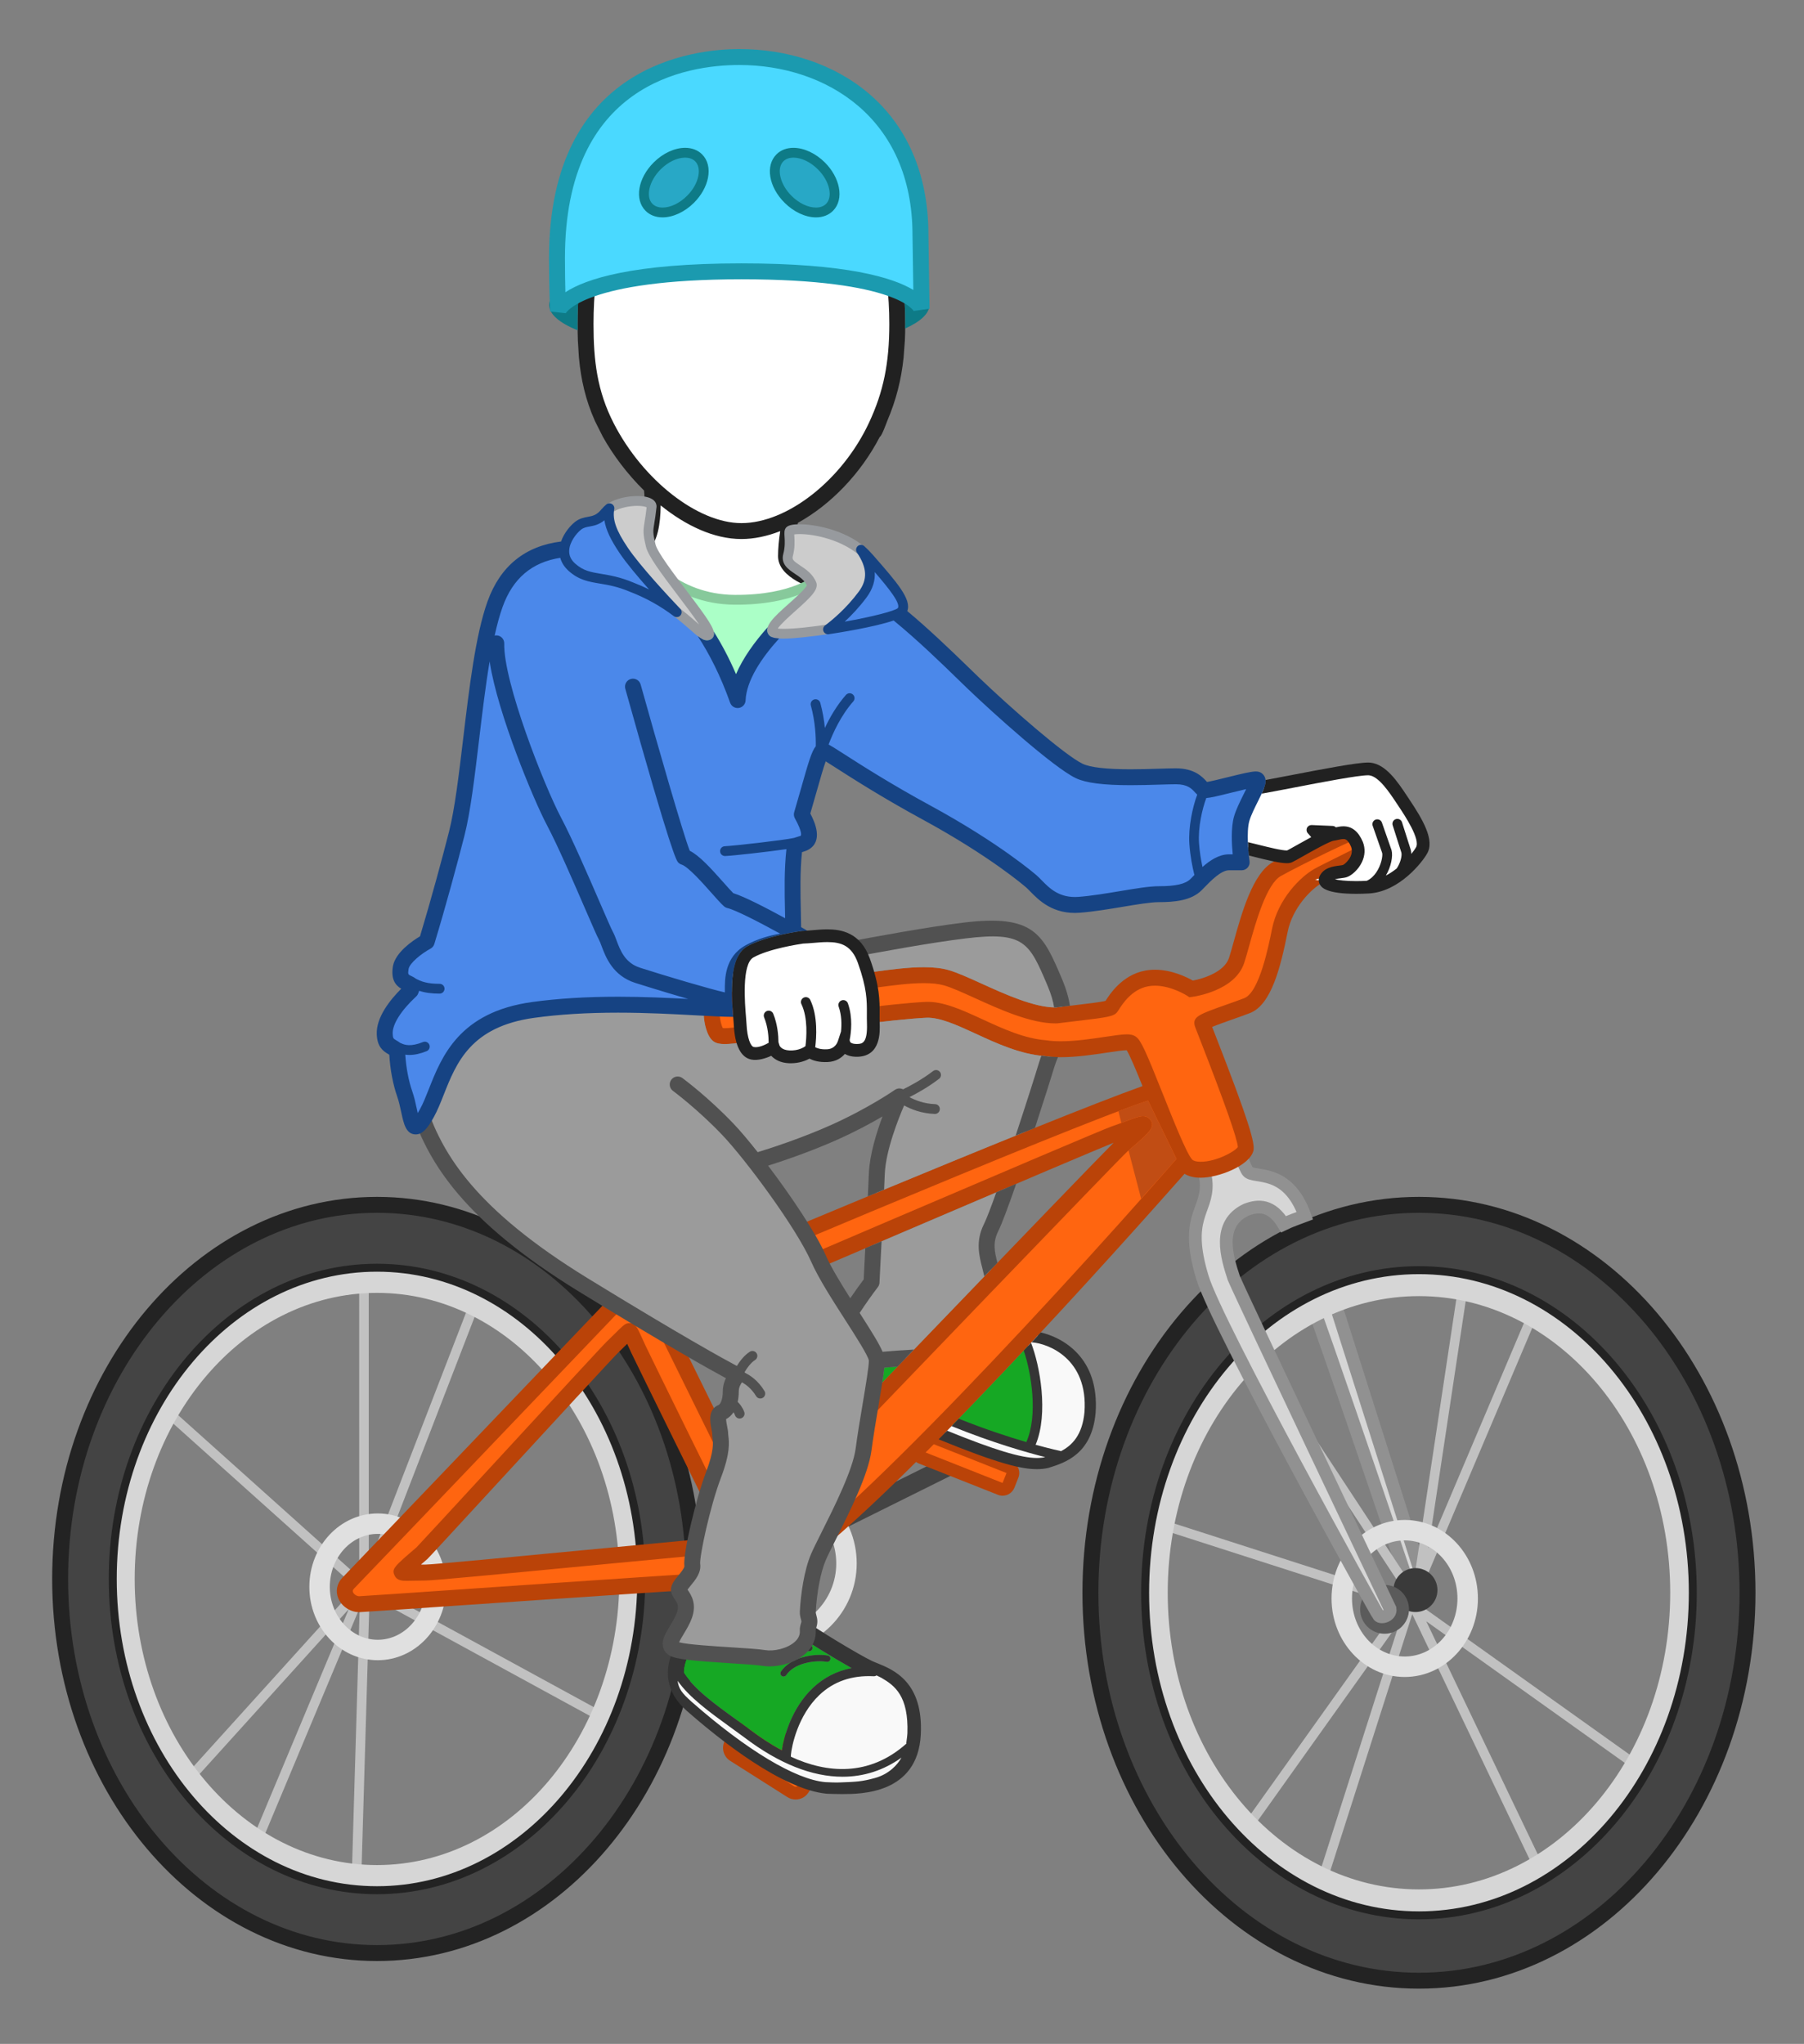 <?xml version="1.0" encoding="utf-8"?>
<!-- Generator: Adobe Illustrator 15.0.0, SVG Export Plug-In . SVG Version: 6.00 Build 0)  -->
<!DOCTYPE svg PUBLIC "-//W3C//DTD SVG 1.1//EN" "http://www.w3.org/Graphics/SVG/1.1/DTD/svg11.dtd">
<svg version="1.1" id="Layer_1" xmlns="http://www.w3.org/2000/svg" xmlns:xlink="http://www.w3.org/1999/xlink" x="0px" y="0px"
	 width="368px" height="417px" viewBox="0 0 368 417" enable-background="new 0 0 368 417" xml:space="preserve">
<rect x="0" y="0" width="368" height="417" fill="#808080" stroke="none"/>
<g id="Bike5.svg">
	
		<line id="Pedal" fill="none" stroke="#444444" stroke-width="3.9" stroke-miterlimit="10" x1="156.174" y1="317.673" x2="196.855" y2="297.453"/>
	<path id="Brace2" fill="#D6D6D6" stroke="#919191" stroke-width="2.6" stroke-miterlimit="10" d="M262.391,251.979
		c2.024,3.391,24.836,71.025,24.836,71.025l3.119-0.425c0,0-22.863-72.034-22.974-72.336"/>
	<path id="Sprockets" fill="none" stroke="#C1C1C1" stroke-width="1.95" stroke-miterlimit="10" d="M74.242,261.827l0.012,61.778
		 M96.792,266.042l-22.327,57.774 M38.836,362.562l35.417-39.166 M74.253,323.396l-21.508,51.391 M72.767,381.74l1.698-57.713
		 M74.253,323.816l47.828,26.103 M33.568,287.538l40.686,36.489 M298.141,264.544l-8.771,58.161 M312.007,269.744l-22.637,53.396
		 M287.639,326.173l-33.267,46.705 M288.072,326.173l-18.1,56.672 M236.605,310.911l50.162,16.128 M286.771,326.605l46.035,32.838
		 M313.74,380.678l-25.668-53.64 M255.24,275.377l31.965,48.63"/>
	<path id="Belt" fill="#E0E0E0" d="M156.724,305.104c7.645,0,13.864,6.225,13.864,13.863c0,7.646-6.22,13.862-13.864,13.862
		s-13.864-6.219-13.864-13.862C142.86,311.323,149.08,305.104,156.724,305.104 M77.057,312.945c5.393,0,9.781,4.845,9.781,10.8
		s-4.388,10.8-9.781,10.8s-9.78-4.845-9.78-10.8S71.665,312.945,77.057,312.945 M286.55,314.271c5.933,0,10.757,5.312,10.757,11.845
		s-4.824,11.845-10.757,11.845c-5.93,0-10.754-5.312-10.754-11.845C275.796,319.585,280.621,314.271,286.55,314.271 M156.724,300.93
		c-9.961,0-18.037,8.076-18.037,18.037s8.075,18.036,18.037,18.036s18.037-8.075,18.037-18.036S166.686,300.93,156.724,300.93
		L156.724,300.93z M77.057,308.773c-7.706,0-13.953,6.697-13.953,14.972c0,8.27,6.247,14.973,13.953,14.973
		s13.953-6.703,13.953-14.973C91.01,315.476,84.763,308.773,77.057,308.773L77.057,308.773z M286.55,310.1
		c-8.241,0-14.928,7.17-14.928,16.021c0,8.846,6.687,16.018,14.928,16.018c8.244,0,14.931-7.172,14.931-16.018
		C301.479,317.27,294.794,310.1,286.55,310.1L286.55,310.1z"/>
	<path id="Tires" fill="#444444" stroke="#232323" stroke-width="3.25" stroke-miterlimit="10" d="M76.907,245.812
		c-35.699,0-64.64,34.174-64.64,76.325c0,42.152,28.94,76.327,64.64,76.327c35.7,0,64.64-34.175,64.64-76.327
		C141.547,279.986,112.606,245.812,76.907,245.812z M76.907,384.832c-29.322,0-53.092-28.065-53.092-62.69
		c0-34.623,23.77-62.688,53.092-62.688c29.322,0,53.092,28.064,53.092,62.688C129.999,356.766,106.229,384.832,76.907,384.832z
		 M289.457,245.812c-37.018,0-67.021,35.436-67.021,79.145s30.008,79.144,67.021,79.144s67.021-35.435,67.021-79.144
		S326.473,245.812,289.457,245.812z M289.457,389.96c-30.398,0-55.049-29.104-55.049-65.005c0-35.899,24.646-65.004,55.049-65.004
		s55.049,29.104,55.049,65.004C344.506,360.855,319.859,389.96,289.457,389.96z"/>
	<path id="Wheel" fill="#D6D6D6" d="M76.907,259.449c-29.322,0-53.092,28.064-53.092,62.688c0,34.625,23.77,62.69,53.092,62.69
		c29.322,0,53.092-28.065,53.092-62.69C129.999,287.516,106.229,259.449,76.907,259.449z M76.907,380.51
		c-27.3,0-49.431-26.133-49.431-58.369c0-32.23,22.131-58.369,49.431-58.369c27.3,0,49.431,26.139,49.431,58.369
		C126.338,354.378,104.207,380.51,76.907,380.51z M289.457,259.951c-30.398,0-55.049,29.104-55.049,65.004
		c0,35.9,24.646,65.004,55.049,65.004s55.049-29.104,55.049-65.004C344.506,289.055,319.859,259.951,289.457,259.951z
		 M289.457,385.476c-28.307,0-51.252-27.097-51.252-60.521c0-33.426,22.945-60.521,51.252-60.521
		c28.311,0,51.254,27.103,51.254,60.521C340.71,358.38,317.764,385.476,289.457,385.476z"/>
	<path id="bolt2" fill="#3A3A3A" d="M284.257,324.405c0-2.479,2.009-4.484,4.485-4.484c2.476,0,4.484,2.008,4.484,4.484
		c0,2.478-2.01,4.483-4.484,4.483C286.266,328.889,284.257,326.883,284.257,324.405"/>
	<path id="Bolt" fill="#5B5B5B" d="M282.438,323.355c2.754,0,4.983,2.229,4.983,4.979s-2.229,4.982-4.983,4.982
		c-2.75,0-4.979-2.23-4.979-4.982C277.459,325.582,279.688,323.355,282.438,323.355z"/>
	<path id="Brace" fill="#D6D6D6" stroke="#919191" stroke-width="2.6" stroke-miterlimit="10" d="M251.682,260.75
		c-1.365-4.168-3.562-11.069,2.549-13.94c2.485-0.949,5.213-1.049,7.608,2.959c1.578-0.767,2.707-1.108,4.345-1.733
		c-3.574-9.911-10.357-7.521-11.627-9.021c-1.302-1.546-4.795-14.141-4.795-14.141l-7.882,2.438c0,0,4.175,11.305,4.175,14.146
		c0.241,5.797-4.535,6.84-0.757,19.205c2.763,9.407,35.55,68.569,35.933,68.954c0.496,0.625,2.559,0.046,2.336-1.372
		C283.141,327.373,253.721,265.508,251.682,260.75z"/>
	<path id="BikeBorder" fill="#BA4308" d="M207.708,299.5c0.274,0.64,0.285,1.347,0.026,1.99l-0.799,2.02
		c-0.397,0.998-1.352,1.646-2.418,1.646c-0.328,0-0.651-0.062-0.959-0.188l-16.123-6.384c-0.207-0.081-0.393-0.192-0.562-0.315
		c1.768-1.752,3.625-3.621,5.595-5.623l13.81,5.473C206.925,298.369,207.434,298.861,207.708,299.5z M227.162,233.143
		c-7.021,2.826-64.779,27.568-89.412,38.144l17.823,36.183C165.928,296.673,220.262,240.073,227.162,233.143z M128.743,275.93
		c-0.264-0.562-0.505-1.104-0.722-1.582c-0.026-0.061-0.054-0.119-0.081-0.181c-0.134,0.132-0.267,0.265-0.39,0.386
		c-0.493,0.486-1.014,1.004-1.488,1.455c-0.781,0.744-14.025,15.127-23.696,25.629c-10.287,11.17-14.832,16.104-15.184,16.438
		c-0.409,0.351-0.869,0.741-1.324,1.136c0.318-0.005,0.65-0.008,0.995-0.008c1.43,0,18.856-1.664,32.859-3.001
		c15.83-1.513,25.583-2.438,26.593-2.438c0.384,0.012,0.75,0.021,1.096,0.034c-0.237-0.438-0.485-0.905-0.722-1.372
		C145.88,310.854,129.748,278.082,128.743,275.93z M241.646,239.466c-6.215,7.035-21.002,23.633-36.56,40.075
		c-41.656,44.04-48.119,44.04-50.243,44.04c-3.368,0-39.905,2.507-61.735,4.005c-14.385,0.984-19.457,1.332-19.862,1.332l0,0
		l-0.056-0.002c-1.768-0.038-3.489-1.19-4.172-2.803c-0.609-1.438-0.314-3.004,0.789-4.197l0.102-0.102
		c0.773-0.771,34.743-36.317,53.287-55.729l-7.817-16.104l9.788-4.238l7.537,16.904c11.418-4.823,80.873-34.129,100.355-41.062
		l0.002-0.001c-1.26-3.126-2.576-6.289-3.226-7.312c-0.801,0.002-2.271,0.227-3.978,0.479c-2.774,0.416-6.229,0.938-9.477,0.938
		c-1.212,0-2.326-0.074-3.314-0.226c-5.004-0.396-9.795-2.604-14.022-4.562c-3.772-1.737-7.333-3.366-10.062-3.259
		c-6.299,0.28-23.679,2.562-29.812,3.677l-1.21,0.224c-4.496,0.817-8.047,1.471-10.13,1.471c-1.051,0-1.754-0.168-2.279-0.544
		c-1.395-0.997-1.964-3.886-1.995-5.472c-0.032-1.596,0.383-2.735,1.233-3.396c2.033-1.579,25.756-4.482,28.601-4.747
		c1.543-0.145,3.232-0.37,5.02-0.609c3.377-0.453,6.869-0.92,10.021-0.92c2.018,0,3.67,0.192,5.059,0.589
		c1.773,0.507,4.046,1.539,6.679,2.735c4.798,2.179,10.767,4.891,15.132,4.891l0.12-0.001c1.375-0.179,2.724-0.334,3.979-0.479
		c2.438-0.289,5.17-0.608,6.119-0.865c0.873-1.374,3.414-5.298,8.08-6.172c0.643-0.121,1.312-0.183,1.998-0.183
		c3.432,0,6.504,1.52,7.731,2.217c2.146-0.396,6.446-1.756,7.381-4.639c0.294-0.904,0.61-2.049,0.979-3.373
		c1.638-5.874,3.881-13.917,8.037-16.196c4.392-2.406,15.088-7.625,17.271-8.251c1.562-0.444,3.094,0.372,3.918,2.092
		c0.462,0.956,1.066,3.091,0.074,4.33c-0.49,0.61-1.623,1.243-7.123,3.972c-1.727,0.856-3.354,1.664-4.166,2.121
		c-2.189,1.233-6.039,5.039-7.03,10.006c-1.429,7.133-3.313,14.884-7.698,16.567c-1.133,0.438-2.438,0.896-3.705,1.345
		c-1.315,0.467-2.981,1.056-4.004,1.479c0.146,0.379,0.321,0.828,0.512,1.309c7.146,18.291,8.289,22.543,7.9,23.99
		c-0.809,3.021-7.091,5.471-10.768,5.471c-1.321,0-2.422-0.271-3.275-0.805L241.646,239.466z M162.299,367.138
		c-0.589,0-1.164-0.167-1.662-0.479l-11.7-7.424c-0.7-0.441-1.186-1.137-1.367-1.941c-0.181-0.811-0.036-1.643,0.408-2.344
		l2.507-3.95c0.572-0.902,1.554-1.441,2.624-1.441c0.589,0,1.165,0.168,1.664,0.482l11.698,7.422
		c0.701,0.442,1.186,1.135,1.368,1.944c0.181,0.811,0.036,1.643-0.408,2.343l-2.508,3.95
		C164.35,366.599,163.37,367.138,162.299,367.138z"/>
	<path id="Bike" fill="#FF6510" d="M153.109,352.152c-0.175,0-0.335,0.089-0.428,0.232l-2.507,3.949
		c-0.098,0.153-0.083,0.307-0.066,0.383c0.017,0.074,0.069,0.223,0.222,0.313l11.7,7.423c0.231,0.146,0.554,0.071,0.698-0.154
		l2.508-3.951c0.098-0.149,0.083-0.305,0.066-0.381c-0.018-0.076-0.069-0.222-0.223-0.314l-11.699-7.42
		C153.297,352.18,153.206,352.152,153.109,352.152z M277.785,170.744c0.223,0.235,0.439,0.876,0.486,1.315
		c-1.037,0.633-3.881,2.043-5.842,3.017c-1.767,0.875-3.433,1.702-4.312,2.199c-2.803,1.576-7.41,6.125-8.625,12.201
		c-0.711,3.553-2.6,12.989-5.682,14.174c-1.105,0.426-2.385,0.876-3.619,1.312c-5.469,1.932-6.938,2.449-6.484,4.274
		c0.049,0.199,0.127,0.404,1.047,2.757c5.035,12.893,7.646,20.295,7.758,22.02c-0.58,0.916-4.41,3.012-7.592,3.012
		c-0.828,0-1.461-0.166-1.732-0.455c-1.121-1.182-3.895-8.146-5.916-13.229c-3.52-8.834-4.547-11.151-5.563-11.831
		c-0.574-0.43-1.289-0.482-1.853-0.482c-1.041,0-2.557,0.229-4.467,0.517c-2.668,0.396-5.988,0.896-8.992,0.896
		c-1.071,0-2.047-0.062-2.893-0.19l-0.119-0.017c-4.439-0.342-8.775-2.342-12.971-4.273c-4.146-1.912-8.057-3.704-11.564-3.555
		c-6.54,0.291-23.889,2.569-30.25,3.726l-1.213,0.224c-4.163,0.758-7.758,1.417-9.546,1.417c-0.174,0-0.302-0.009-0.393-0.019
		c-0.417-0.763-0.796-2.793-0.584-3.564c2.746-0.931,20.305-3.48,26.837-4.091c1.609-0.15,3.33-0.381,5.151-0.625
		c3.271-0.438,6.653-0.893,9.583-0.893c1.709,0,3.071,0.152,4.164,0.464c1.543,0.44,3.816,1.475,6.229,2.569
		c5.082,2.309,11.404,5.182,16.479,5.182l0.438-0.018c1.396-0.18,2.769-0.338,4.034-0.487c6.394-0.752,7.47-0.938,8.154-1.854
		c0.064-0.087,0.164-0.235,0.295-0.439c0.724-1.134,2.627-4.146,5.972-4.771c0.438-0.083,0.913-0.126,1.396-0.126
		c3.366,0,6.487,2.004,6.521,2.021l0.504,0.331l0.602-0.078c0.354-0.046,8.727-1.193,10.59-6.945
		c0.312-0.97,0.642-2.144,1.021-3.502c1.313-4.712,3.515-12.599,6.474-14.22C265.691,176.283,275.812,171.37,277.785,170.744z
		 M239.998,236.439c-29.295,33.479-76.563,83.892-85.15,83.892c-3.479,0-38.67,2.414-61.958,4.013
		c-10.12,0.693-18.876,1.296-19.637,1.322c-0.562-0.022-1.078-0.44-1.239-0.82c-0.079-0.188-0.112-0.399,0.184-0.725l0,0
		c2.198-2.247,38.372-40.108,54.133-56.606l0.78-0.814l-7.322-15.084l3.724-1.611l7.526,16.884l1.468-0.621
		c0.911-0.387,86.035-36.674,101.688-41.725L239.998,236.439z M234.576,228.354c-0.199-0.232-0.646-0.633-1.424-0.633
		c-0.717,0-1.676,0.354-3.604,1.08c-0.868,0.329-1.836,0.695-2.771,1.01c-2.805,0.937-88.25,37.604-91.882,39.16l-1.574,0.674
		l21.385,43.414l1.605-1.673c24.748-25.79,71.996-74.965,73.671-76.467c0.348-0.305,0.721-0.626,1.098-0.95
		C234.443,231.062,235.837,229.859,234.576,228.354z M149.577,310.955c-0.798-1.568-16.887-34.255-17.888-36.397
		c-0.257-0.554-0.493-1.076-0.705-1.546c-1.034-2.294-1.382-3.065-2.587-3.065c-0.811,0-1.121,0.311-3.133,2.303
		c-0.478,0.476-0.984,0.976-1.444,1.412c-0.787,0.744-10.379,11.152-23.845,25.775c-7.377,8.014-14.352,15.584-15.023,16.272
		c-4.481,3.822-5.122,4.377-4.46,5.722c0.472,1.086,1.671,1.086,2.474,1.086c0.371,0,0.833-0.012,1.369-0.021
		c0.714-0.021,1.567-0.038,2.519-0.038c1.475,0,14.09-1.193,33.168-3.02c12.431-1.188,25.284-2.411,26.271-2.423
		c0.636,0.016,1.261,0.043,1.807,0.07c0.554,0.026,1.033,0.051,1.375,0.051c0.424,0,1.213,0,1.755-0.646
		c0.806-0.956,0.353-1.795-0.744-3.819C150.198,312.141,149.877,311.548,149.577,310.955z M188.814,296.333l15.703,6.218
		l0.801-2.021l-14.834-5.875C189.92,295.227,189.363,295.784,188.814,296.333z"/>
	<path id="Shadow" fill="#C14D14" d="M234.193,224.538c-1.859,0.602-2.412,0.774-6.035,2.162c0.189,0.735,0.387,1.649,0.584,2.403
		c0.271-0.104,0.551-0.205,0.812-0.31c1.926-0.729,2.883-1.079,3.6-1.079c0.771,0,1.226,0.396,1.423,0.637
		c1.264,1.508-0.13,2.711-3.494,5.61c-0.299,0.265-0.588,0.515-0.871,0.763c0.953,3.646,1.858,7.115,2.565,9.832
		c4.339-4.854,5.894-6.606,7.222-8.117L234.193,224.538z"/>
	<path id="Shoe1" fill="#F9F9F9" d="M184.373,357.005c0.098-0.373,0.927-0.281,0.99-0.688c0.004-0.023,0.253-0.312,0.257-0.333
		c0.063-0.418,0.541-0.931,0.563-1.389c0.438-8.472-1.627-10.88-4.721-12.124c-0.429-0.173-2.019-0.924-2.358-1.082
		c-0.094-0.044-2.779,0.335-2.889,0.28c-3.656,0.205-6.787,1.511-9.31,3.911c-4.716,4.489-6.08,11.823-6.13,13.167l-0.146,0.193
		c-4.233-2.16-9.175-5.486-14.506-9.876c-3.362-2.535-6.55-4.942-8.285-7.685c0.211,1.645,0.131,4.269,2.055,5.985l0.813,0.771
		c11.209,9.848,21.162,15.55,27.246,16.092c0.901,0.031,2.463,0.299,3.504,0.299c8.17,0,12.069-3.065,13.438-6.188
		c-0.328,0.248-1.379-0.657-1.709-0.436L184.373,357.005z M211.705,272.491l-1.873,2.007c1.704,4.84,3.712,14.499,0.994,20.467
		c1.449,0.404,5.104,1.694,6,1.913c2.736-0.968,4.635-3.349,5.115-8.662C222.816,276.191,211.812,272.5,211.705,272.491z
		 M210.742,296.289c1.225,0.339,2.271,0.611,3.091,0.812c-0.188,0.061-0.37,0.114-0.55,0.174c-0.559,0.123-1.315,0.974-1.943,0.974
		c-3.229,0-8.777-2.107-18.443-6.037c0.389-0.394,1.086-1.104,1.479-1.51c6.048,2.456,11.44,4.188,15.313,5.292
		c0.024,0.009,0.056,0.019,0.08,0.021C210.107,296.114,210.432,296.204,210.742,296.289z"/>
	<path id="Shoe" fill="#16A824" d="M173.751,340.346c-3.801-2.142-9.506-5.638-10.801-6.743c-0.869-0.418-5.411-1.629-10.441-1.629
		c-4.219,0-9.691,0.869-11.802,5.014c-0.673,1.316-1.232,2.757-1.241,4.267c2.167,3.384,6.139,6.272,10.963,9.773
		c0.855,0.617,1.735,1.26,2.636,1.923c1.958,1.484,4.124,2.932,6.426,4.153c0.406-2.672,1.934-8.541,6.298-12.69
		C168.037,342.271,170.708,340.926,173.751,340.346z M153.792,337.471c-0.125,0.188-0.332,0.29-0.542,0.29
		c-0.124,0-0.249-0.036-0.36-0.105c-0.299-0.199-0.379-0.604-0.181-0.9c2.018-3.025,6.898-3.739,9.561-3.271
		c0.354,0.062,0.59,0.396,0.527,0.753c-0.063,0.354-0.402,0.589-0.753,0.522C160.035,334.405,155.548,334.836,153.792,337.471z
		 M156.715,339.579c-0.125,0.188-0.332,0.29-0.542,0.29c-0.124,0-0.249-0.035-0.36-0.108c-0.299-0.199-0.379-0.604-0.181-0.897
		c2.018-3.026,6.899-3.741,9.561-3.271c0.354,0.062,0.59,0.398,0.527,0.753c-0.062,0.354-0.403,0.589-0.753,0.525
		C162.954,336.515,158.471,336.943,156.715,339.579z M160.386,341.755c-0.125,0.188-0.332,0.29-0.542,0.29
		c-0.124,0-0.249-0.036-0.36-0.109c-0.299-0.195-0.379-0.604-0.181-0.897c2.018-3.025,6.899-3.74,9.562-3.271
		c0.354,0.062,0.59,0.398,0.527,0.753c-0.063,0.354-0.401,0.591-0.753,0.526C166.628,338.688,162.144,339.118,160.386,341.755z
		 M181.382,278.947c0.587-0.049,1.153-0.096,1.708-0.137c-1.042,1.086-2.09,2.176-3.112,3.235c0.18-1.169,0.324-2.194,0.413-3.022
		C180.72,278.999,181.041,278.975,181.382,278.947z M210.312,274.818l-0.67-0.051c-0.021-0.002-0.041-0.004-0.062-0.004
		c-1.484,1.586-2.98,3.182-4.493,4.772c-3.864,4.089-7.431,7.797-10.716,11.161c6.048,2.454,11.439,4.188,15.312,5.292
		c0.025,0.009,0.057,0.018,0.08,0.021c0.604,0.173,1.148,0.32,1.674,0.466c0.023,0,0.057,0.004,0.078,0.004
		c0.531,0,1.021-0.051,1.487-0.146c0.446-0.141,0.899-0.284,1.353-0.442c-0.896-0.221-2.084-0.521-3.531-0.931
		C213.543,288.997,212.016,279.658,210.312,274.818z"/>
	<path id="ShoeBorder" fill="#353535" d="M209.382,294.217c-0.006-0.002-0.012-0.004-0.021-0.006
		c-3.615-1.055-8.411-2.614-13.771-4.764c-0.492,0.511-0.984,1.017-1.473,1.512c8.343,3.396,15.441,5.4,19.104,6.326l0,0l0,0
		c-0.539,0.113-1.1,0.174-1.703,0.174c-3.229,0-8.646-1.639-18.312-5.565c-0.584,0.599-1.16,1.184-1.729,1.756
		c12.262,5.021,16.938,6.088,20.039,6.088c0.795,0,1.529-0.076,2.252-0.234c0.045-0.01,0.09-0.021,0.137-0.036
		c3.3-1.027,8.818-2.755,9.587-11.183c0.819-11.312-6.742-15.428-11.188-16.438c-0.621,0.67-1.244,1.338-1.871,2.012l0.119,0.008
		c3.236,0.248,11.465,3.295,10.67,14.242c-0.429,4.688-2.537,6.795-4.807,7.969c0.001,0,0.001,0.001,0.002,0.001
		c-0.055-0.021-0.104-0.06-0.161-0.068c-0.046-0.01-1.905-0.396-5-1.252c2.683-6.391,0.858-16.247-0.928-20.79
		c-0.494,0.528-0.991,1.062-1.489,1.591c1.551,4.531,2.951,13.237,0.52,18.66L209.382,294.217z M168.865,337.763
		c0.354,0.062,0.59,0.398,0.527,0.753c-0.063,0.354-0.401,0.588-0.753,0.526c-2.011-0.354-6.496,0.075-8.253,2.712
		c-0.125,0.188-0.332,0.29-0.542,0.29c-0.124,0-0.249-0.036-0.36-0.109c-0.299-0.195-0.379-0.604-0.181-0.897
		C161.322,338.008,166.204,337.293,168.865,337.763z M164.968,336.866c0.35,0.062,0.69-0.173,0.753-0.525
		c0.063-0.354-0.173-0.688-0.527-0.753c-2.662-0.471-7.543,0.243-9.561,3.271c-0.199,0.299-0.118,0.698,0.181,0.897
		c0.111,0.072,0.236,0.108,0.36,0.108c0.21,0,0.416-0.104,0.542-0.29C158.471,336.943,162.954,336.515,164.968,336.866z
		 M162.044,334.76c0.351,0.062,0.69-0.173,0.753-0.522c0.063-0.354-0.173-0.69-0.527-0.753c-2.662-0.473-7.543,0.24-9.561,3.271
		c-0.199,0.299-0.118,0.701,0.181,0.9c0.111,0.069,0.236,0.105,0.36,0.105c0.21,0,0.416-0.103,0.542-0.29
		C155.548,334.836,160.035,334.405,162.044,334.76z M178.918,339.309c-0.37-0.146-0.708-0.28-1-0.421
		c-2.67-1.247-11.896-6.869-12.819-7.72c-1.078-1.077-7.221-2.444-12.589-2.444c-7.353,0-12.435,2.35-14.697,6.783
		c-2.671,5.236-1.937,9.762,2.194,13.458l0.104,0.091c6.796,5.972,19.537,16.103,28.592,16.902c0.969,0.036,2.003,0.069,3.066,0.069
		c0.004,0,0.007,0,0.011,0c3.829,0,15.424-0.016,16.051-12.117C188.391,343.125,182.228,340.643,178.918,339.309z M171.874,362.491
		c4.324,0,8.37-1.298,12.016-3.899c-0.788,1.445-2.541,3.362-5.366,4.148c-2.703,0.752-3.89,0.791-7.222,0.914
		c-1.041,0.038-2.048-0.031-2.949-0.064c-6.084-0.542-16.002-6.499-27.212-16.344l-0.098-0.086
		c-1.924-1.723-2.603-2.604-2.813-4.242c2.405,3.405,6.346,6.267,11.057,9.686c0.851,0.617,1.728,1.257,2.612,1.905
		C158.89,359.822,165.667,362.491,171.874,362.491z M185.102,353.632c-0.016,0.427-0.104,1.077-0.162,1.469
		c-0.015,0.104-0.055,0.487-0.069,0.593h0.069c-7.628,6.841-16.304,6.1-23.604,2.713v-0.378c0.153-1.737,1.39-8.008,5.799-12.202
		c2.907-2.771,6.626-4.061,11.074-3.839c0.218,0.017,0.427-0.051,0.598-0.166l0.982,0.482
		C182.539,343.896,185.363,346.021,185.102,353.632z M139.459,341.249h0.007c0.009-1.509,0.568-2.944,1.241-4.266
		c2.111-4.145,7.583-5.014,11.802-5.014c5.03,0,9.572,1.211,10.441,1.629c1.292,1.104,6.974,4.591,10.775,6.729
		c-3.037,0.58-5.693,1.941-7.937,4.078c-4.364,4.15-5.892,10.021-6.298,12.691l-0.003,0.006c-2.302-1.229-4.465-2.676-6.423-4.16
		c-0.9-0.663-1.781-1.306-2.636-1.924C145.605,347.522,141.625,344.635,139.459,341.249z"/>
	<path id="Pants" fill="#9B9B9B" d="M173.39,267.811c-2.441-3.808-5.072-7.951-6.442-11.062c-2.12-4.815-7.938-13.328-12.976-19.794
		l0.004,0.001c0,0,8.366-2.415,16.221-5.938c7.854-3.521,13.271-7.312,13.271-7.312s-4.332,9.209-4.603,15.709
		c-0.046,1.104-0.108,2.473-0.179,3.979c10.388-4.31,21.076-8.703,30.476-12.5c1.945-5.918,3.688-11.412,4.369-13.688
		c0.173-0.576,0.371-1.113,0.582-1.637c-0.354-0.028-0.713-0.062-1.037-0.105c-5.006-0.396-9.795-2.604-14.023-4.562
		c-3.773-1.738-7.332-3.368-10.061-3.259c-6.3,0.279-23.68,2.562-29.813,3.677l-1.21,0.223c-4.496,0.818-8.047,1.47-10.13,1.47
		c-1.051,0-1.754-0.167-2.279-0.543c-1.395-0.998-1.964-3.886-1.995-5.472c-0.032-1.595,0.383-2.735,1.233-3.396
		c2.033-1.579,25.756-4.482,28.601-4.747c1.543-0.145,3.232-0.37,5.02-0.609c3.377-0.453,6.869-0.92,10.021-0.92
		c2.02,0,3.67,0.192,5.061,0.589c1.771,0.507,4.046,1.539,6.68,2.735c4.799,2.179,10.768,4.891,15.133,4.891l0.121-0.001
		c0.405-0.055,0.807-0.102,1.207-0.148c-0.209-1.422-0.658-3.039-1.479-4.975c-3.792-8.938-5.146-12.188-18.417-10.562
		c-13.271,1.625-33.042,5.958-37.104,6.229c0,0-60.395,4.983-66.57,10.508h-0.65c-7.8,4.875-9.1,13.648-6.717,20.366
		c3.119,8.79,9.479,20.584,33.312,35.209s31.417,18.416,31.417,18.416s-1.354,1.354-1.354,3.25c0,1.896-0.542,3.792-1.896,4.334
		c-1.354,0.541-0.271,3.249-0.271,4.333c0,1.083,0.812,2.708-1.354,8.396c-2.167,5.688-4.604,16.521-4.333,18.416
		c0.271,1.896-2.979,4.063-2.708,5.146c0.271,1.085,2.167,2.168,1.083,5.146c-1.083,2.979-4.062,5.688-2.167,6.771
		c1.896,1.082,15.167,1.354,18.417,1.896s9.208-1.354,8.938-5.688c-0.036-0.562,0.326-1.132,0.327-1.764
		c0.001-0.606-0.361-1.275-0.328-1.931c0.196-3.896,0.956-8.378,2.167-11.205c1.625-3.792,8.396-15.708,9.208-21.938
		c0.812-6.229,2.708-15.708,2.708-18.146l1.613-0.207c1.484-0.117,2.955-0.246,4.282-0.313c5.783-6.019,11.771-12.24,17.377-18.062
		c-0.688-2.746-1.562-5.332,0.021-8.496c0.648-1.306,1.796-4.354,3.115-8.125c-8.09,3.444-17.573,7.5-27.104,11.574
		c-0.214,4.272-0.389,7.653-0.389,7.653s-1.614,2.115-3.378,4.756L173.39,267.811z"/>
	<path id="PantsBorder" fill="#515151" d="M212.441,215.382c-0.166,0.434-0.323,0.877-0.469,1.354
		c-0.718,2.383-2.675,8.546-4.791,14.957c1.342-0.543,2.654-1.073,3.945-1.594c1.846-5.646,3.417-10.64,3.956-12.435
		c0.212-0.706,0.476-1.36,0.748-2.005c-0.991-0.021-1.933-0.08-2.761-0.204C212.861,215.443,212.652,215.404,212.441,215.382z
		 M200.398,258.771c0.144,0.556,0.277,1.095,0.396,1.633c0.896-0.934,1.788-1.857,2.667-2.771c-0.583-2.272-0.982-4.13,0.146-6.393
		c0.771-1.551,2.146-5.272,3.688-9.715c-1.312,0.559-2.666,1.136-4.057,1.728c-1.088,3.05-2.002,5.453-2.541,6.534
		C198.973,253.247,199.729,256.184,200.398,258.771z M91.553,205.208c-8.648,5.405-9.941,15.089-7.387,22.287
		c3.407,9.604,10.111,21.396,33.994,36.051c17.917,10.995,26.62,15.854,29.915,17.63c-0.344,0.716-0.627,1.615-0.627,2.651
		c0,1.604-0.451,2.655-0.873,2.825c-2.231,0.891-1.714,3.541-1.437,4.966c0.057,0.292,0.143,0.731,0.143,0.876
		c0,0.25,0.028,0.521,0.067,0.842c0.122,0.998,0.325,2.67-1.315,6.979c-2.012,5.278-4.783,16.713-4.424,19.224
		c0.023,0.38-0.87,1.462-1.25,1.923c-0.857,1.039-1.744,2.113-1.426,3.391c0.144,0.572,0.453,1.037,0.725,1.447
		c0.528,0.794,0.91,1.366,0.408,2.749c-0.321,0.882-0.864,1.781-1.389,2.652c-0.954,1.582-1.777,2.949-1.404,4.385
		c0.13,0.498,0.469,1.196,1.347,1.699c1.308,0.747,4.743,1.07,12.455,1.561c2.765,0.176,5.376,0.341,6.5,0.526
		c0.428,0.071,0.9,0.104,1.401,0.104c2.361,0,5.356-0.811,7.333-2.593c1.486-1.341,2.209-3.037,2.093-4.868
		c0.011-0.112,0.056-0.229,0.091-0.352c0.101-0.34,0.238-0.805,0.239-1.348c0.001-0.501-0.119-0.95-0.216-1.312
		c-0.047-0.179-0.119-0.445-0.114-0.536c0.204-4.057,1.004-8.23,2.038-10.646c0.398-0.933,1.159-2.446,2.041-4.206
		c2.805-5.6,6.646-13.261,7.286-18.161c0.345-2.646,0.882-5.854,1.402-8.95c0.54-3.224,1.024-6.111,1.224-7.979h-0.001
		c0.329-0.023,0.649-0.051,0.99-0.075c0.587-0.05,1.153-0.095,1.708-0.138c1.104-1.146,2.219-2.31,3.338-3.475
		c-0.486,0.039-0.961,0.073-1.408,0.096c-1.213,0.058-2.521,0.16-3.9,0.272c-0.323,0.025-0.69,0.058-1.081,0.087l0.001,0.002
		c-0.672-1.596-2.137-3.962-4.681-7.931c1.221-1.864,2.555-3.742,3.715-5.264c0.199-0.263,0.314-0.574,0.331-0.899
		c0.004-0.077,0.199-3.854,0.429-8.45c-1.108,0.476-2.217,0.948-3.326,1.424c-0.148,2.938-0.272,5.356-0.324,6.359
		c-0.597,0.794-1.624,2.188-2.741,3.833v0.001c-1.981-3.124-3.927-6.326-5.007-8.78c-1.998-4.539-7.059-12.062-11.754-18.271
		l-0.001,0.005c3.038-0.964,8.692-2.865,14.183-5.327c3.688-1.649,6.833-3.354,9.161-4.714c-1.238,3.325-2.625,7.817-2.782,11.561
		c-0.053,1.277-0.128,2.926-0.214,4.736c1.102-0.457,2.208-0.916,3.317-1.375c0.056-1.213,0.105-2.312,0.144-3.228
		c0.2-4.795,2.817-11.334,3.942-13.942h0.001c1.36,0.755,3.513,1.646,6.25,1.735c0.012,0.002,0.022,0.002,0.034,0.002
		c0.537,0,0.979-0.426,0.999-0.967c0.02-0.555-0.413-1.018-0.965-1.033c-2.264-0.078-4.08-0.81-5.236-1.428
		c1.502-0.758,3.814-2.031,6.041-3.736c0.438-0.336,0.521-0.963,0.188-1.4c-0.333-0.437-0.968-0.521-1.402-0.188
		c-2.312,1.771-4.771,3.074-6.15,3.744l0.006-0.02c-0.524-0.267-1.163-0.229-1.66,0.121c-0.053,0.037-5.378,3.741-13.003,7.16
		c-6.076,2.725-12.525,4.795-14.974,5.547l-0.001-0.004c-1.843-2.337-3.538-4.343-4.849-5.722
		c-5.185-5.459-10.291-9.237-10.506-9.396c-0.722-0.533-1.74-0.379-2.271,0.345c-0.533,0.725-0.379,1.739,0.343,2.271
		c0.05,0.035,5.099,3.777,10.078,9.021c4.853,5.109,15.11,18.993,18.107,25.81c1.49,3.388,4.379,7.889,6.928,11.855
		c1.992,3.104,4.72,7.354,4.851,8.344c0,1.258-0.648,5.125-1.276,8.865c-0.524,3.128-1.066,6.362-1.419,9.066
		c-0.568,4.354-4.42,12.041-6.968,17.126c-0.942,1.88-1.686,3.363-2.123,4.383c-1.424,3.322-2.12,8.256-2.297,11.764
		c-0.03,0.603,0.109,1.119,0.22,1.537c0.042,0.154,0.104,0.394,0.106,0.469c0,0.076-0.061,0.282-0.105,0.437
		c-0.114,0.386-0.255,0.863-0.219,1.437c0.055,0.87-0.281,1.619-1.025,2.29c-1.558,1.407-4.336,1.977-6.023,1.692
		c-1.288-0.215-3.855-0.377-6.829-0.564c-3.472-0.22-9.117-0.573-10.751-1.032c0.188-0.455,0.623-1.177,0.932-1.688
		c0.577-0.956,1.23-2.041,1.659-3.221c1.063-2.925-0.121-4.704-0.756-5.66c-0.038-0.058-0.081-0.12-0.122-0.185
		c0.171-0.235,0.431-0.555,0.623-0.784c0.986-1.193,2.214-2.686,1.961-4.445c-0.172-1.427,1.988-11.691,4.243-17.609
		c1.927-5.06,1.662-7.229,1.504-8.522c-0.021-0.17-0.043-0.314-0.043-0.448c0-0.456-0.099-0.962-0.203-1.498
		c-0.073-0.374-0.211-1.084-0.21-1.479c0.603-0.312,1.111-0.785,1.513-1.396l-0.004-0.003c0.117,0.188,0.228,0.395,0.313,0.629
		c0.147,0.406,0.531,0.658,0.939,0.658c0.114,0,0.229-0.021,0.342-0.062c0.519-0.188,0.787-0.766,0.598-1.279
		c-0.341-0.938-0.887-1.614-1.348-2.063h0.009c0.144-0.656,0.218-1.384,0.218-2.169c0-0.776,0.387-1.446,0.646-1.812l0.001,0.002
		c0.825,0.438,1.957,1.27,2.894,2.817c0.188,0.312,0.518,0.48,0.857,0.48c0.176,0,0.354-0.046,0.516-0.146
		c0.473-0.285,0.625-0.897,0.339-1.373c-1.277-2.113-2.874-3.188-3.987-3.723l-0.059-0.171c0.5-0.845,1.252-1.886,2.125-2.444
		c0.465-0.3,0.599-0.918,0.301-1.384c-0.298-0.464-0.917-0.603-1.382-0.3c-1.147,0.735-2.047,1.938-2.639,2.897l-0.006-0.004
		c-2.565-1.36-11.254-6.127-30.443-17.901c-23.021-14.127-29.414-25.302-32.631-34.367c-2.12-5.978-1.073-13.994,6.047-18.443
		l1.883-0.803c7.41-3.609,42.757-7.662,64.584-9.463c1.845-0.123,6.504-0.993,12.403-2.094c7.701-1.437,17.288-3.225,24.792-4.145
		c12.031-1.476,13.021,0.858,16.726,9.584c0.744,1.756,1.165,3.211,1.358,4.479c0.097,0.002,0.189,0.012,0.285,0.012l0.119-0.001
		c0.967-0.124,1.902-0.234,2.817-0.345c-0.229-1.572-0.724-3.359-1.612-5.46c-3.861-9.108-5.627-13.268-20.091-11.494
		c-7.604,0.931-17.246,2.729-24.991,4.175c-5.564,1.039-10.37,1.936-12.049,2.047c-5.761,0.476-53.028,4.505-65.251,9.626
		L91.553,205.208z"/>
	<path id="Body" fill="#FFFFFF" d="M161.353,215.32c-0.126,0-0.255-0.004-0.387-0.012c-2.155-0.102-2.78-1.371-2.884-1.627
		l-0.286-1.063c-0.008-1.103-0.139-3.211-0.906-5.205c0.783,2.035,0.904,4.205,0.905,5.339v0.579l-0.502,0.289
		c-0.781,0.448-2.454,1.231-3.729,0.972c-1.833-0.362-2.205-4.042-2.28-5.604c-0.016-0.344-0.056-0.824-0.105-1.408
		c-0.662-7.9-0.046-11.94,1.997-13.099c3.258-1.846,9.332-2.788,10.517-2.958l0.11-0.01c0.673-0.021,1.379-0.082,2.102-0.144
		c0.937-0.08,1.905-0.162,2.856-0.162c2.682,0,5.632,0.584,7.18,4.915c1.92,5.377,1.905,7.954,1.89,10.683
		c-0.004,0.646-0.007,1.287,0.016,1.969c0.125,3.604-0.699,5.118-2.84,5.217l-0.229,0.008h-0.001c-0.87,0-1.42-0.203-1.767-0.44
		h-0.399l-0.315-1.354l0.042-0.212c0.288-1.451,0.628-4.286-0.319-6.953c0.708,1.994,0.679,4.106,0.529,5.526l-0.044,0.207l-0.655,2
		c-0.327,1.011-1.334,2.223-3.089,2.302c-1.485,0.067-2.461-0.271-2.962-0.56l-0.58-0.334l0.085-0.66
		c0.065-0.515,0.142-1.256,0.178-2.129c-0.036,0.828-0.11,1.573-0.187,2.174l-0.053,0.414l-0.33,0.252
		C164.577,214.484,163.333,215.32,161.353,215.32z M280.061,181.126l1.57-2.651c-0.021,0.035-0.046,0.067-0.068,0.103
		c-0.442,0.649-1.215,1.531-2.348,2.038l-0.172,0.077l-0.188,0.009c-0.758,0.038-1.498,0.062-2.191,0.062
		c-2.385,0-3.807-0.219-4.58-0.401l-3.805-0.9l3.77-1.038c0.438-0.119,0.914-0.18,1.336-0.232c0.416-0.053,0.797-0.102,1.08-0.196
		c0.608-0.203,1.812-1.148,2.473-2.536c0.522-1.106,0.576-2.225,0.156-3.321c-0.968-2.284-2.203-2.552-3.048-2.552
		c-0.44,0-0.86,0.084-1.325,0.188l-0.521,0.115l-0.388-0.372l-4.277-0.19l1.535,1.75l-1.105,0.596
		c-0.904,0.487-1.896,1.041-2.969,1.647c-0.821,0.464-1.604,0.904-1.969,1.086l-0.182,0.091l-0.205,0.012
		c-1.021,0.059-3.492-0.521-6.393-1.247c-0.771-0.193-1.396-0.348-1.926-0.474l-0.741-0.175l-0.024-0.76
		c-0.078-2.021,0.033-3.58,0.336-4.633c0.353-1.227,1.135-2.802,1.824-4.19c0.284-0.573,0.528-1.068,0.74-1.522l0.223-0.472
		l0.514-0.09c1.662-0.292,3.891-0.721,6.334-1.192c6.593-1.27,14.115-2.737,15.848-2.563c2.439,0.238,4.691,3.635,6.336,6.116
		l0.426,0.638c2.539,3.81,4.729,7.599,3.549,9.5c-0.17,0.306-0.556,0.847-1.006,1.408l-1.724,2.141l-0.056-2.592
		c-0.026,1.046-0.486,2.396-1.178,3.38l-0.199,0.212c-0.785,0.619-1.582,1.138-2.369,1.543L280.061,181.126z M151.046,145.213
		h-0.003c-8.58-0.001-16.587-8.637-20.597-13.784c-5.599-7.188-8.926-14.617-9.175-17.219l-0.103-1.071l1.076-0.023
		c4.792-0.104,8.328-1.195,9.708-2.229c1.448-1.087,2.185-6.132,1.641-11.247l-0.12-1.131l1.136,0.025
		c10.327,0.229,23.02,1.039,26.482,2.281l0.94,0.337l-0.336,0.94c-1.147,3.21-1.98,7.995-1.98,11.381
		c0,3.707,6.347,5.712,9.397,6.676l0.583,0.184l0.224,0.642c0.406,2.396-0.667,9.578-4.25,15.36
		c-3.404,5.496-8.053,8.475-13.819,8.852C151.58,145.205,151.314,145.213,151.046,145.213z"/>
	<path id="Face" fill="#FFFFFF" d="M151.241,107.728c-9.232,0-20.807-8.977-26.924-20.878c-3.523-6.855-4.245-13.255-4.245-20.755
		c0-25.326,10.487-38.168,31.169-38.168c20.1,0,31.169,13.555,31.169,38.168c0,8.173-1.224,14.127-4.224,20.551
		C172.576,98.664,160.992,107.728,151.241,107.728z"/>
	<path id="FaceBorder" fill="#212121" d="M287.896,174.22c0.474-0.588,0.799-1.062,0.937-1.309c1.003-1.617-2.292-6.56-3.532-8.42
		l-0.425-0.639c-1.446-2.184-3.632-5.481-5.603-5.673c-0.058-0.006-0.116-0.008-0.189-0.008c-2.089,0-9.451,1.418-15.367,2.559
		c-2.451,0.472-4.685,0.901-6.351,1.194c0.546-1.171,0.851-2.04,0.778-2.782c1.479-0.273,3.254-0.614,5.078-0.966
		c6.34-1.222,13.521-2.604,15.856-2.604c0.17,0,0.315,0.007,0.44,0.019c3.201,0.313,5.597,3.924,7.519,6.825l0.421,0.633
		c2.768,4.146,5.316,8.427,3.604,11.186c-0.881,1.572-5.562,7.697-11.826,8.05c-0.896,0.05-1.762,0.076-2.576,0.076
		c-6.221,0-7.082-1.367-7.366-1.816c-0.346-0.547-0.383-1.2-0.104-1.794c0.828-1.75,2.81-2,3.986-2.148
		c0.299-0.038,0.637-0.081,0.774-0.127c0.378-0.146,2.388-1.812,1.653-3.728c-0.662-1.563-1.252-1.563-1.566-1.563
		c-0.318,0-0.691,0.083-1.088,0.17c-0.307,0.067-0.604,0.132-0.893,0.17c-0.854,0.115-4.662,2.266-6.287,3.185
		c-1.037,0.586-1.787,1.01-2.188,1.196c-0.3,0.14-0.649,0.205-1.106,0.205c-1.434,0-4.084-0.664-6.646-1.306
		c-0.354-0.09-0.727-0.182-1.082-0.27c-0.083-0.77-0.162-1.729-0.2-2.723c0.536,0.126,1.162,0.281,1.913,0.47
		c2.137,0.534,5.135,1.286,6.109,1.226c0.354-0.178,1.119-0.608,1.925-1.062c1.079-0.61,2.073-1.167,2.985-1.657l0,0l-0.707-0.806
		c-0.268-0.301-0.322-0.73-0.149-1.091s0.552-0.583,0.942-0.567l4.283,0.182c0.256,0.012,0.481,0.116,0.65,0.28l-0.006,0.007
		c0.464-0.102,0.979-0.21,1.541-0.21c1.771,0,3.068,1.045,3.979,3.194c0.521,1.357,0.447,2.764-0.188,4.106
		c-0.744,1.572-2.135,2.748-3.061,3.058c-0.385,0.127-0.812,0.182-1.271,0.24c-0.393,0.049-0.828,0.104-1.194,0.206
		c0.802,0.188,2.177,0.375,4.351,0.375c0.683,0,1.401-0.021,2.146-0.061l0.001,0.003c0.89-0.396,1.521-1.099,1.933-1.695
		c1.063-1.55,1.358-3.413,1.223-3.979l-1.938-5.547c-0.185-0.521,0.094-1.091,0.612-1.273c0.521-0.181,1.095,0.095,1.271,0.615
		l1.968,5.634c0.305,1.202-0.076,3.344-1.175,5.189l-0.008-0.005c0.795-0.409,1.533-0.908,2.209-1.44l0.006,0.007
		c0.746-1.063,1.137-2.598,0.972-3.259l-1.778-5.583c-0.167-0.526,0.124-1.089,0.65-1.256c0.521-0.166,1.088,0.123,1.256,0.65
		l1.795,5.643C287.854,173.659,287.891,173.933,287.896,174.22L287.896,174.22L287.896,174.22z M121.375,85.918
		c-1.938-4.326-2.865-8.506-3.272-12.907c0,0.017-0.016-0.148-0.016-0.148c0.004,0.05,0.011,0.099,0.016,0.148
		c0-0.008-0.003-0.046-0.013-0.15l-0.204-3.297l-0.003,0.001c-0.042-1.135-0.06-2.29-0.06-3.47
		c0-33.406,18.173-40.418,33.419-40.418c21.238,0,33.419,14.731,33.419,40.418c0,1.225-0.027,2.401-0.082,3.54l-0.009-0.012
		l-0.243,3.32c-0.492,4.661-1.554,8.737-3.33,12.921c0,0-1.197,3.302-1.51,3.232l0,0c-3.92,7.589-10.115,13.926-16.706,17.562
		l-0.028,0.068c-0.481,2.298-0.789,4.784-0.789,6.745c0,0.938,1.357,2.485,7.825,4.53c0.284,0.09,0.53,0.167,0.73,0.234
		c0.546,0.182,1.167,0.588,1.495,1.818c-0.984,0.719-1.99,1.38-3.019,1.982c-0.003-0.364-0.025-0.669-0.063-0.897
		c-0.04-0.014-0.08-0.025-0.122-0.039c-3.277-1.036-10.096-3.191-10.096-7.63c0-1.527,0.162-3.311,0.44-5.104
		c0-0.005,0.001-0.01,0.002-0.016c-0.001,0.005-0.001,0.01-0.002,0.016c-2.669,1.042-5.348,1.609-7.914,1.609
		c-5.628,0-11.402-2.771-16.469-6.864l-0.003,0.036c-0.02,3.845-0.729,7.421-2.217,8.536c-1.541,1.154-5.28,2.319-10.286,2.429
		c0.062,0.64,0.351,1.655,0.843,2.926c-1.285-0.489-2.566-0.969-3.843-1.427c-0.157-0.688-0.247-1.309-0.247-1.833
		c0-2.008,1.248-2.907,2.483-2.907c4.632,0,8.11-1.045,9.1-1.788c0.493-0.607,1.226-4.444,0.786-8.926l-0.004-0.076
		c-3.395-3.345-6.316-7.207-8.444-11.039l0.006-0.003c-0.002,0-0.003,0.001-0.005,0.002L121.375,85.918z M151.241,28.927
		c-20.019,0-30.169,12.505-30.169,37.168c0,7.354,0.703,13.62,4.135,20.298c5.958,11.593,17.15,20.335,26.034,20.335
		c9.387,0,20.582-8.815,26.039-20.505c2.934-6.282,4.13-12.113,4.13-20.128C181.41,42.126,170.696,28.927,151.241,28.927z
		 M179.447,208.715c-0.023-0.655-0.021-1.276-0.015-1.899c0.016-2.748,0.032-5.586-1.983-11.229
		c-1.914-5.357-5.874-5.978-8.686-5.978c-1.017,0-2.021,0.085-2.992,0.168c-0.716,0.061-1.416,0.122-2.081,0.14l-0.139,0.012
		c-0.3,0.041-7.382,1.021-11.163,3.161c-3.844,2.179-3.167,10.274-2.802,14.624c0.047,0.562,0.086,1.021,0.102,1.353
		c0.201,4.223,1.435,6.679,3.567,7.104c1.336,0.271,3.013-0.266,4.073-0.766c0.695,0.746,1.841,1.433,3.575,1.512
		c0.135,0.006,0.268,0.009,0.397,0.009c1.738,0,3.046-0.514,3.84-0.941c0.732,0.392,1.915,0.771,3.692,0.691
		c1.708-0.076,2.819-0.855,3.517-1.654c0.65,0.381,1.527,0.629,2.736,0.574C179.676,215.368,179.509,210.534,179.447,208.715z
		 M158.797,212.611c-0.01-1.34-0.18-3.631-1.067-5.793c-0.21-0.512-0.795-0.756-1.305-0.547c-0.511,0.211-0.755,0.795-0.546,1.306
		c0.79,1.924,0.916,4.034,0.917,5.177c-0.67,0.388-2.051,1.06-3.031,0.859c-0.631-0.125-1.342-1.771-1.48-4.676
		c-0.017-0.353-0.058-0.848-0.107-1.443c-0.224-2.668-0.903-10.788,1.493-12.146c3.168-1.795,9.458-2.737,10.166-2.838
		c0.69-0.021,1.414-0.083,2.155-0.146c0.917-0.078,1.865-0.159,2.771-0.159c2.833,0,4.978,0.724,6.238,4.251
		c1.861,5.212,1.847,7.704,1.832,10.341c-0.004,0.658-0.007,1.312,0.017,2.007c0.141,4.087-1.031,4.146-1.888,4.188l-0.209,0.006
		c-1.176,0-1.353-0.465-1.346-0.438l-0.086-0.371h0.001c0.297-1.51,0.675-4.572-0.359-7.482c-0.185-0.521-0.758-0.792-1.277-0.606
		c-0.52,0.185-0.792,0.757-0.607,1.276c0.632,1.779,0.626,3.687,0.479,5.089h-0.002l-0.655,1.999
		c-0.051,0.158-0.551,1.54-2.184,1.613c-1.368,0.07-2.122-0.256-2.419-0.426c0.245-1.922,0.571-6.347-1.013-9.646
		c-0.239-0.499-0.839-0.707-1.334-0.469c-0.498,0.239-0.708,0.836-0.469,1.334c1.36,2.833,1.039,6.881,0.822,8.566
		c-0.187,0.146-1.358,0.979-3.281,0.877c-1.609-0.074-1.986-0.94-2.012-1.006C159.009,213.307,158.796,212.611,158.797,212.611z"/>
	<path id="Shirt_1_" fill="#ABFFC7" stroke="#87C99B" stroke-width="2" stroke-miterlimit="10" d="M128.914,110.485
		c2.194,3.199,8.592,11.792,20.932,11.883c12.34,0.091,17.001-4.296,17.001-4.296l-16.453,29.707L128.914,110.485z"/>
	<path id="collar" fill="#CCCCCC" d="M144.798,129.98l-3.349-2.256c-2.332-2.055-6.232-5.489-12.604-7.932
		c-2.588-1.097-4.661-1.441-6.327-1.72c-2.223-0.372-3.978-0.665-5.853-2.342c-1.068-0.956-1.592-2.094-1.557-3.38
		c0.063-2.296,1.852-4.32,2.789-5.07c0.722-0.577,1.434-0.709,2.188-0.849c1.081-0.2,2.199-0.408,3.446-1.968
		c1.242-1.552,4.22-2.259,6.462-2.259c1.356,0,2.061,0.248,2.359,0.396l0.628,0.311l-0.078,0.697
		c-0.15,1.339-0.296,2.229-0.414,2.944c-0.283,1.712-0.359,2.172,0.254,4.743c0.396,1.661,2.943,5.111,6.5,9.805
		c1.398,1.844,3.133,4.135,4.225,5.777L144.798,129.98z M159.865,129.294c-0.533,0-0.981-0.022-1.333-0.067l-1.557-0.201l0.84-1.326
		c0.581-0.917,2.132-2.334,3.806-3.829c2.04-1.82,4.149-3.702,3.982-4.618l-0.03-0.09c-0.542-1.382-1.782-2.21-2.876-2.939
		c-1.246-0.833-2.322-1.552-1.945-2.963c0.425-1.595,0.343-2.929,0.288-3.812l-0.063-1.264l0.883-0.142
		c2.979-0.478,11.119,0.902,15.362,5.752c5.769,6.594,7.846,9.236,6.749,10.844l-0.168,0.188
		C181.952,126.445,165.697,129.294,159.865,129.294z"/>
	<path id="sweatShirt" fill="#4B88EA" d="M115.108,112.352c0.063-2.296,1.852-4.32,2.789-5.07c0.722-0.577,1.434-0.709,2.188-0.849
		c0.817-0.151,1.663-0.309,2.568-1.061l1.362-1.13l0.265,1.75c0.26,1.714,1.172,3.661,2.958,6.312
		c1.183,1.755,3.172,4.206,5.912,7.283l3.388,3.807l8.302,8.554c1.814,3.155,3.524,6.823,5.038,11.087
		c0.088,0.25,0.324,0.416,0.586,0.416c0.392-0.052,0.615-0.301,0.627-0.599c0.175-4.304,2.34-9.413,6.743-13.353
		c0.528-0.473,5.896-0.458,7.833-0.667l3-0.167l0.473-0.26l2.494-2.31c1.612-1.493,3.061-3.099,4.306-4.771
		c1.113-1.494,1.605-2.981,1.504-4.547l-0.191-2.976l1.947,2.258c4.601,5.336,5.671,7.259,4.774,8.575l-0.168,0.188l-0.064,0.706
		c4.417,4.018,8.945,9.026,12.425,12.411c0.692,0.675,1.321,1.286,1.873,1.814c5.545,5.332,17.642,16.113,21.831,18.099
		c1.896,0.898,5.406,1.336,10.729,1.336c2.076,0,4.104-0.062,5.885-0.115l0.164,0.995l-0.026-1c1.272-0.039,2.394-0.072,3.235-0.072
		c2.832,0,3.906,1.186,4.615,1.969c0.127,0.141,0.264,0.282,0.409,0.419l0.488,0.456l-0.235,0.627
		c-0.048,0.123-0.094,0.251-0.141,0.383c0.048-0.135,0.095-0.265,0.143-0.392l0.229-0.601l0.642-0.043
		c0.785-0.053,2.362-0.434,4.866-1.052c0.958-0.237,2.126-0.525,3.116-0.75l2.027-0.459l-0.908,1.872
		c-0.17,0.349-0.346,0.702-0.504,1.021c-0.719,1.443-1.532,3.078-1.916,4.419c-0.612,2.145-0.409,5.515-0.232,7.334l0.105,1.096
		h-1.873c-1.416,0-2.961,0.764-4.729,2.332l-1.249,1.11l0.018,0.062l-0.703,0.726c-0.176,0.181-0.342,0.352-0.494,0.506
		c-1.235,1.238-3.371,1.766-7.141,1.766c-1.846,0-4.562,0.453-7.705,0.979c-2.91,0.485-5.9,0.984-8.596,1.19
		c-4.436,0.344-6.684-1.994-8.312-3.663c-0.354-0.36-0.674-0.688-0.979-0.952c-0.299-0.263-7.484-6.506-21.562-14.161
		c-8.047-4.376-14.069-8.234-17.667-10.54c-1.585-1.015-2.507-1.604-3.032-1.882l-0.775-0.412l0.308-0.822
		c0.938-2.506,2.599-6.104,5.181-9.058c-1.542,1.763-2.921,3.937-4.1,6.461l-1.545,3.309l-0.356-3.634
		c-0.108-1.104-0.271-2.183-0.489-3.232c0.563,2.728,0.661,5.184,0.629,6.878l-0.007,0.35l-0.222,0.269
		c-0.723,0.876-1.431,3.368-2.715,7.893c-0.441,1.555-0.938,3.304-1.499,5.206c-0.047,0.159-0.028,0.334,0.053,0.479
		c1.447,2.617,1.755,4.093,1,4.787l-0.182,0.133c-0.194,0.111-0.659,0.299-1.771,0.568c-2.366,0.49-12.429,1.629-14.17,1.694
		c1.443-0.055,8.568-0.841,12.377-1.396l1.279-0.188l-0.141,1.284c-0.465,4.248-0.37,8.631-0.285,12.499l0.063,3.194l-1.513-0.827
		c-5.026-2.749-8.621-4.491-10.396-5.039l-0.235-0.073l-0.174-0.173c-0.518-0.513-1.252-1.342-2.03-2.219
		c-2.571-2.901-4.835-5.366-6.587-6.243l-0.338-0.169l-0.142-0.351c-1.332-3.303-6.743-22.16-10.056-34.03
		c-0.091-0.324-0.44-0.526-0.773-0.433c-0.329,0.092-0.523,0.438-0.431,0.77c8.122,29.106,10.101,34.435,10.557,35.021
		c0.081,0.081,0.171,0.134,0.269,0.165c1.332,0.409,3.414,2.544,6.559,6.093c1.04,1.173,1.862,2.101,2.438,2.612
		c0.078,0.069,0.171,0.118,0.272,0.143c2.01,0.473,7.764,3.539,11.015,5.325l1.912,0.542l-2.453,0.5
		c-2.553,0.434-5.035,1.372-6.953,2.438c-3.76,2.088-3.288,6.699-3.271,9.069l0.008,1.555l-1.228-0.271
		c-3.159-0.722-11.766-3.26-17.352-5.046c-3.569-1.144-4.664-4.063-5.462-6.195c-0.229-0.613-0.427-1.141-0.662-1.563
		c-0.33-0.593-1.256-2.725-2.74-6.154c-2.367-5.467-5.608-12.953-7.857-17.201c-3.468-6.551-11.899-28.018-11.709-36.021
		c0.004-0.167-0.058-0.324-0.172-0.445c-0.115-0.121-0.271-0.189-0.438-0.194c-0.056-0.025-0.084,0.006-0.138,0.017l-0.815,0.174
		l0.591,3.968c1.535,10.302,8.811,27.86,11.577,33.086c2.226,4.205,5.456,11.666,7.812,17.113c1.547,3.57,2.439,5.623,2.795,6.264
		c0.189,0.341,0.381,0.854,0.583,1.396c0.839,2.238,2.105,5.62,6.252,6.946c0.049,0.016,5.632,1.778,10.769,3.265l8.383,2.427
		l-8.715-0.468c-4.395-0.234-9.161-0.453-14.239-0.453c-6.459,0-12.152,0.351-17.403,1.072
		c-14.286,1.964-17.747,10.725-20.273,17.115c-0.613,1.551-1.191,3.016-1.855,4.219c-0.183,0.331-0.346,0.612-0.491,0.854
		l-1.282,2.108l-0.544-2.405c-0.065-0.289-0.127-0.58-0.183-0.845c-0.236-1.104-0.504-2.354-0.91-3.514
		c-0.765-2.186-1.3-5-1.47-7.729L81.597,214l0.898,0.126c-0.356-0.073-0.7-0.188-1.035-0.348c-0.036-0.012-0.072-0.021-0.107-0.033
		l-0.266-0.146c-0.258-0.195-0.51-0.35-0.725-0.476c-0.913-0.531-1.206-0.901-1.259-2.175c-0.114-2.217,1.747-5.277,5.105-8.387
		c0.072-0.067,0.128-0.151,0.162-0.243l0.521-1.446l0.926,0.31c0.376,0.125,0.77,0.227,1.19,0.307
		c-0.99-0.189-1.852-0.509-2.708-0.985l-0.118-0.077c-0.245-0.186-0.509-0.315-0.758-0.431c-1.181-0.54-1.278-1.181-1.056-2.507
		c0.342-1.751,3.164-3.848,4.978-4.836c0.146-0.079,0.252-0.209,0.3-0.368c2.378-7.862,4.726-16.552,6.13-22.062
		c1.207-4.734,2.053-11.821,2.948-19.325c0.649-5.444,1.321-11.073,2.17-16.148l1.043-6.234l0.071,0.476
		c0.49-2.163,0.998-3.97,1.55-5.51c2.338-6.521,6.765-10.082,13.492-10.822L115.108,112.352z"/>
	<path id="collarBorder" fill="#979A9E" d="M137.151,125.484c1.51,1.117,2.703,2.167,3.637,2.99
		c1.531,1.349,2.456,2.163,3.434,2.164l0,0c0.283,0,0.549-0.069,0.792-0.206c0.317-0.18,0.534-0.479,0.61-0.846
		c0.257-1.238-1.24-3.355-5.584-9.088c-2.649-3.497-5.947-7.848-6.324-9.431c-0.566-2.377-0.51-2.716-0.241-4.348
		c0.122-0.741,0.29-1.756,0.453-3.283l0.006-0.107c0-0.638-0.384-2.124-3.94-2.124c-1.957,0-4.31,0.478-5.958,1.519
		c-0.504,0.317-0.943,0.689-1.285,1.116l1.56,1.249c0.237-0.296,0.574-0.56,0.977-0.789c1.261-0.716,3.171-1.095,4.706-1.095
		c1.093,0,1.682,0.177,1.916,0.292c-0.147,1.315-0.291,2.188-0.408,2.896c-0.31,1.877-0.365,2.478,0.269,5.136
		c0.441,1.854,2.93,5.233,6.675,10.176c1.39,1.834,3.114,4.109,4.189,5.729c-0.175-0.153-0.352-0.31-0.524-0.46
		c-1.132-0.998-2.627-2.314-4.588-3.691L137.151,125.484z M175.616,113.58c-3.63-3.371-9.332-4.619-12.508-4.619
		c-0.499,0-0.855,0.033-1.091,0.071c0.005,0.113,0.013,0.24,0.02,0.354c0.058,0.946,0.146,2.38-0.32,4.13
		c-0.17,0.637,0.155,0.953,1.534,1.874c1.157,0.771,2.597,1.732,3.284,3.5l0.052,0.183c0.255,1.399-1.383,2.94-4.3,5.543
		c-1.189,1.062-3.073,2.743-3.627,3.618c0.247,0.032,0.628,0.06,1.205,0.06c2.282,0,5.754-0.388,9.331-0.94l0.256,1.949
		c-4.02,0.604-7.741,0.991-9.586,0.991c-1.732,0-2.577-0.212-3.014-0.757c-1.285-1.603,1.094-3.725,4.105-6.413
		c1.261-1.125,3.335-2.976,3.631-3.708c-0.494-1.06-1.485-1.721-2.445-2.361c-1.299-0.868-2.917-1.948-2.356-4.054
		c0.382-1.435,0.309-2.624,0.256-3.492c-0.049-0.8-0.085-1.378,0.294-1.852l0.208-0.195c0.177-0.125,0.718-0.503,2.565-0.503
		c2.925,0,9.084,1.033,13.412,4.742L175.616,113.58z"/>
	<path id="sweatShirtBorder" fill="#164383" d="M156.851,129.537c0.349,0.437,0.968,0.656,2.083,0.729
		c-3.654,4.022-6.68,8.632-6.842,12.629c-0.031,0.777-0.61,1.424-1.38,1.541c-0.769,0.118-1.515-0.329-1.774-1.063
		c-1.945-5.478-4.213-9.936-6.602-13.587c0.709,0.545,1.289,0.854,1.887,0.854l0,0c0.283,0,0.549-0.069,0.792-0.206
		c0.317-0.18,0.534-0.479,0.61-0.846c0.045-0.219,0.033-0.467-0.037-0.755c1.601,2.542,3.138,5.424,4.556,8.712
		c1.391-3.254,3.763-6.575,6.462-9.581C156.417,128.535,156.468,129.06,156.851,129.537z M114.282,113.796
		c0.27,0.995,0.85,1.905,1.717,2.682c2.091,1.872,4.067,2.201,6.354,2.583c1.699,0.282,3.625,0.604,6.101,1.653
		c3.264,1.251,6.206,2.884,8.993,4.988c0.18,0.136,0.392,0.202,0.602,0.202c0.276,0,0.55-0.114,0.746-0.334
		c0.347-0.388,0.338-0.977-0.021-1.354c-2.385-2.511-8.202-8.753-10.707-12.471c-2.385-3.538-3.16-5.745-2.764-7.871
		c0.076-0.412-0.112-0.828-0.472-1.042c-0.359-0.213-0.815-0.182-1.141,0.083c-0.376,0.306-0.692,0.617-0.94,0.927
		c-1.015,1.27-1.824,1.42-2.848,1.609c-0.803,0.149-1.712,0.318-2.629,1.051c-0.864,0.691-2.191,2.15-2.817,3.973l0.003,0.002
		c-7.384,0.928-12.429,5.038-15.016,12.255c-2.43,6.777-3.711,17.521-4.951,27.911c-0.886,7.429-1.723,14.444-2.894,19.036
		c-1.362,5.345-3.615,13.689-5.917,21.349c-1.542,0.921-4.974,3.255-5.521,6.057c-0.458,2.72,0.5,3.929,1.692,4.638
		c-2.244,2.236-5.172,5.854-4.992,9.347c0.103,2.479,1.228,3.34,2.371,4.009c0.065,0.039,0.127,0.075,0.186,0.11
		c0.166,2.979,0.741,6.041,1.606,8.513c0.359,1.026,0.611,2.202,0.833,3.241c0.495,2.312,0.962,4.498,2.955,4.498
		c1.446,0,2.496-1.375,3.719-3.592c0.732-1.328,1.337-2.857,1.978-4.479c2.58-6.528,5.504-13.929,18.487-15.713
		c5.15-0.708,10.743-1.052,17.097-1.052c5.904,0,11.427,0.303,15.866,0.545c3.004,0.165,5.601,0.306,7.608,0.316
		c-0.042-0.502-0.086-1.043-0.126-1.62c-0.317-4.49-0.395-10.861,2.949-12.757c3.78-2.142,10.863-3.122,11.163-3.162l0.139-0.011
		c0.319-0.009,0.646-0.027,0.979-0.052c-0.338-0.193-0.76-0.434-1.249-0.709c-0.01-1.082-0.034-2.21-0.06-3.362
		c-0.082-3.75-0.174-7.958,0.236-11.929c0.587-0.175,1.017-0.347,1.341-0.532c2.997-1.712,1.343-5.494,0.359-7.359
		c0.487-1.662,0.923-3.198,1.316-4.583c0.664-2.336,1.343-4.732,1.823-6.061c0.539,0.337,1.221,0.774,1.922,1.224
		c3.625,2.321,9.693,6.21,17.805,10.621c13.821,7.517,20.864,13.622,21.157,13.879c0.263,0.229,0.541,0.518,0.85,0.832
		c1.712,1.748,4.639,4.752,10.096,4.332c2.795-0.215,5.979-0.745,8.785-1.214c2.922-0.486,5.684-0.947,7.34-0.947
		c3.118,0,6.596-0.288,8.732-2.427c0.182-0.182,0.379-0.385,0.59-0.603c1.26-1.298,3.367-3.471,4.977-3.471h2.604
		c0.476,0,0.922-0.206,1.229-0.563c0.31-0.356,0.443-0.833,0.377-1.3c-0.229-1.53-0.678-5.987-0.045-8.198
		c0.326-1.142,1.092-2.678,1.769-4.034c1.233-2.478,1.915-3.843,1.344-5.01c-0.259-0.527-0.737-0.896-1.317-1.012
		c-0.127-0.025-0.289-0.044-0.482-0.044c-0.938,0-2.826,0.454-5.824,1.195c-1.414,0.351-3.271,0.81-4.125,0.952
		c-0.021-0.023-0.045-0.05-0.064-0.076c-0.856-0.946-2.455-2.709-6.285-2.709c-0.885,0-2.057,0.035-3.396,0.076
		c-1.779,0.055-3.801,0.116-5.856,0.116c-4.911,0-8.195-0.376-9.767-1.119c-3.604-1.707-14.846-11.541-21.233-17.686
		c-0.55-0.527-1.175-1.136-1.86-1.805c-4.146-4.035-8.537-8.212-12.689-11.672l0.011,0.004c0.892-2.424-2.059-5.792-7.081-11.53
		c-0.499-0.57-1.069-1.147-1.697-1.717c-0.375-0.341-0.945-0.347-1.326-0.015c-0.382,0.331-0.457,0.896-0.174,1.315
		c2.105,3.124,2.212,5.519,0.358,8.009c-2.537,3.408-5.384,5.77-6.856,6.874c-0.366,0.274-0.499,0.764-0.322,1.186
		c0.157,0.376,0.524,0.614,0.922,0.614c0.049,0,0.099-0.003,0.149-0.011c1.825-0.274,9.233-1.435,13.23-2.797l-0.003-0.016
		c4.931,4.027,10.026,8.981,13.213,12.084c0.689,0.674,1.32,1.286,1.875,1.817c5.021,4.825,17.552,16.127,22.099,18.28
		c2.062,0.977,5.606,1.432,11.155,1.432c2.105,0,4.152-0.062,5.957-0.117c1.304-0.04,2.438-0.075,3.3-0.075
		c2.39,0,3.214,0.91,3.875,1.642c0.146,0.159,0.302,0.321,0.468,0.477c-0.949,2.515-1.839,6.688-1.604,10.047
		c0.183,2.585,0.656,4.853,0.992,6.198l0.035,0.146c-0.082,0.084-0.164,0.169-0.242,0.25c-0.197,0.204-0.387,0.396-0.559,0.566
		c-1.021,1.021-3.003,1.475-6.438,1.475c-1.928,0-4.684,0.46-7.875,0.991c-2.875,0.479-5.85,0.977-8.5,1.181
		c-3.918,0.299-5.936-1.742-7.521-3.366c-0.372-0.38-0.713-0.725-1.03-1.004c-0.306-0.267-7.608-6.602-21.744-14.288
		c-8.011-4.356-14.018-8.204-17.604-10.503c-1.697-1.087-2.557-1.633-3.102-1.923c0.85-2.27,2.477-5.887,5.038-8.796
		c0.365-0.415,0.325-1.046-0.09-1.411c-0.415-0.366-1.047-0.324-1.412,0.09c-1.899,2.159-3.308,4.627-4.298,6.747
		c-0.15-1.535-0.431-3.292-0.934-5.128c-0.146-0.533-0.697-0.85-1.229-0.7c-0.533,0.146-0.846,0.696-0.7,1.229
		c0.929,3.396,1.041,6.557,1.008,8.325c-0.854,1.033-1.528,3.397-2.907,8.255c-0.44,1.553-0.936,3.298-1.496,5.196
		c-0.123,0.417-0.074,0.866,0.136,1.246c1.585,2.868,1.265,3.506,1.199,3.567c-0.032,0.018-1.396,0.443-1.355,0.435
		c-1.991,0.453-12.419,1.636-14.135,1.698c-0.552,0.02-0.983,0.482-0.963,1.036c0.021,0.54,0.463,0.964,0.999,0.964
		c0.012,0,0.024,0,0.037,0c1.506-0.055,8.693-0.853,12.496-1.407c-0.467,4.262-0.377,8.69-0.291,12.629
		c0.011,0.496,0.021,0.984,0.03,1.468l-0.003-0.002c-3.683-2.014-8.286-4.406-10.577-5.114c-0.496-0.492-1.227-1.316-1.993-2.182
		c-2.709-3.057-4.981-5.515-6.881-6.465c-1.303-3.229-6.735-22.153-10.021-33.924c-0.242-0.864-1.135-1.368-2.002-1.128
		c-0.864,0.242-1.37,1.138-1.128,2.002c9.54,34.184,10.472,35.116,10.823,35.467c0.188,0.188,0.418,0.326,0.671,0.404
		c1.326,0.408,4.435,3.916,6.105,5.8c1.063,1.199,1.902,2.146,2.522,2.697c0.202,0.18,0.445,0.306,0.708,0.368
		c1.644,0.387,6.384,2.822,10.763,5.228c-2.18,0.371-4.711,1.069-7.057,2.373c-4.279,2.377-4.245,6.885-4.227,9.308
		c0.001,0.096,0.001,0.197,0.002,0.302c-3.215-0.733-11.881-3.3-17.269-5.024c-3.108-0.995-4.063-3.544-4.831-5.593
		c-0.244-0.652-0.455-1.214-0.724-1.698c-0.322-0.579-1.422-3.122-2.697-6.066c-2.374-5.481-5.625-12.99-7.891-17.271
		c-3.433-6.484-11.78-27.682-11.593-35.528c0.021-0.896-0.688-1.642-1.586-1.663c-0.086-0.002-0.37,0.039-0.37,0.039
		c0.479-2.172,1.01-4.146,1.614-5.831c2.087-5.822,5.965-9.124,11.786-10.035L114.282,113.796z M245.268,176.747
		c-0.268-1.253-0.553-2.913-0.679-4.719c-0.228-3.243,0.683-7.09,1.483-9.208c0.871-0.059,2.451-0.439,5.039-1.079
		c0.928-0.229,2.103-0.52,3.098-0.745c-0.168,0.346-0.343,0.698-0.499,1.012c-0.737,1.481-1.575,3.16-1.983,4.59
		c-0.642,2.244-0.47,5.605-0.267,7.705h-0.771c-2.025,0-3.873,1.235-5.396,2.584L245.268,176.747z M183.146,124.075
		c-0.645,0.563-5.017,1.729-10.833,2.756c1.378-1.275,2.952-2.924,4.428-4.906c1.382-1.855,1.802-3.614,1.7-5.208
		C181.429,120.182,183.776,123.152,183.146,124.075z M129.203,118.86c-2.662-1.129-4.801-1.486-6.521-1.773
		c-2.143-0.357-3.691-0.615-5.35-2.101c-0.851-0.762-1.251-1.615-1.224-2.608c0.049-1.789,1.471-3.562,2.414-4.315
		c0.525-0.42,1.063-0.521,1.745-0.646c0.877-0.163,1.918-0.355,3.024-1.272c0.289,1.903,1.277,3.988,3.118,6.72
		c1.396,2.071,3.705,4.818,5.994,7.39C131.365,119.744,130.3,119.281,129.203,118.86z M129.589,200.534
		c0.096,0.031,5.632,1.779,10.797,3.273h-0.002c-4.144-0.223-9.058-0.455-14.293-0.455c-6.504,0-12.242,0.354-17.54,1.083
		c-14.865,2.044-18.45,11.114-21.067,17.737c-0.601,1.521-1.169,2.958-1.801,4.104c-0.175,0.316-0.331,0.586-0.469,0.812
		c-0.064-0.281-0.125-0.568-0.181-0.828c-0.242-1.133-0.517-2.415-0.944-3.637c-0.741-2.115-1.252-4.842-1.415-7.45
		c0.278,0.039,0.563,0.06,0.854,0.06c1.069,0,2.231-0.26,3.505-0.775c0.512-0.208,0.757-0.791,0.549-1.307
		c-0.208-0.512-0.794-0.76-1.304-0.549c-2.435,0.989-3.717,0.612-4.469,0.239l-0.113-0.028c-0.295-0.228-0.581-0.396-0.826-0.541
		c-0.631-0.369-0.728-0.426-0.766-1.354c-0.098-1.899,1.691-4.747,4.786-7.61c0.189-0.176,0.333-0.393,0.422-0.635l0.192-0.531
		c1.204,0.4,2.53,0.578,4.175,0.578c0.552,0,1-0.448,1-1c0-0.553-0.448-1-1-1c-2.269,0-3.734-0.354-5.228-1.269
		c0.112,0.068,0.224,0.127,0.336,0.189c-0.332-0.251-0.676-0.419-0.946-0.542c-0.571-0.262-0.674-0.309-0.486-1.433
		c0.228-1.167,2.498-3.049,4.47-4.123c0.375-0.204,0.655-0.548,0.778-0.957c2.382-7.875,4.735-16.582,6.143-22.104
		c1.223-4.797,2.072-11.917,2.972-19.454c0.656-5.501,1.326-11.098,2.164-16.103l0.035,0.249
		c1.626,10.407,8.882,27.935,11.648,33.158c2.207,4.168,5.428,11.609,7.78,17.042c1.603,3.702,2.457,5.666,2.839,6.354
		c0.151,0.271,0.331,0.752,0.521,1.26C123.556,195.257,124.98,199.059,129.589,200.534z"/>
	<path id="holes" fill="#28A8C6" d="M140.86,40.658c-2.792,2.792-6.579,3.532-8.458,1.652c-1.879-1.879-1.14-5.666,1.652-8.458
		s6.58-3.532,8.459-1.653C144.393,34.079,143.652,37.866,140.86,40.658z M160.752,40.658c2.792,2.792,6.579,3.532,8.458,1.652
		c1.879-1.879,1.14-5.666-1.653-8.458s-6.579-3.532-8.458-1.653C157.22,34.079,157.96,37.866,160.752,40.658z"/>
	<path id="holesBorder" fill="#0E7B87" d="M184.643,67.024c0.004-0.314,0.021-0.609,0.021-0.93c0-3.128-0.184-6.091-0.54-8.887
		c3.467,1.471,5.464,3.188,5.464,5.022C189.585,63.973,187.785,65.607,184.643,67.024z M118.353,56.862
		c-3.995,1.543-6.326,3.387-6.326,5.369c0,1.895,2.128,3.663,5.803,5.163c-0.005-0.431-0.008-0.863-0.008-1.3
		C117.822,62.756,118.011,59.693,118.353,56.862z M166.454,45.35c-2.403,0-5.063-1.226-7.116-3.277
		c-3.627-3.627-4.354-8.585-1.654-11.287c1.063-1.062,2.505-1.625,4.17-1.625c2.403,0,5.064,1.226,7.117,3.278
		c1.629,1.628,2.74,3.618,3.127,5.602c0.443,2.272-0.081,4.291-1.475,5.685C169.562,44.788,168.119,45.35,166.454,45.35z
		 M135.159,45.35c-1.666,0-3.107-0.562-4.171-1.625c-1.35-1.351-1.893-3.289-1.529-5.461c0.343-2.049,1.473-4.117,3.182-5.825
		c2.052-2.053,4.713-3.278,7.117-3.278c1.666,0,3.108,0.562,4.171,1.625c1.395,1.396,1.918,3.414,1.474,5.687
		c-0.388,1.982-1.499,3.973-3.127,5.602C140.222,44.125,137.562,45.35,135.159,45.35z M161.854,32.16
		c-0.594,0-1.432,0.129-2.048,0.746c-1.461,1.462-0.704,4.688,1.653,7.045c1.502,1.502,3.369,2.398,4.995,2.398
		c0.594,0,1.432-0.129,2.049-0.747c0.667-0.666,0.898-1.728,0.651-2.988c-0.274-1.405-1.092-2.845-2.304-4.056
		C165.347,33.057,163.48,32.16,161.854,32.16z M139.757,32.16c-1.626,0-3.493,0.897-4.996,2.399
		c-2.357,2.356-3.113,5.583-1.652,7.044c0.617,0.617,1.455,0.747,2.05,0.747c1.625,0,3.492-0.896,4.994-2.398
		c1.211-1.211,2.03-2.652,2.304-4.057c0.247-1.262,0.015-2.322-0.651-2.988C141.189,32.29,140.351,32.16,139.757,32.16z"/>
	<path id="helmet" fill="#4AD9FF" d="M187.766,47.92c0-26.143-20.057-36.284-36.958-36.284c-16.903,0-37.186,9.015-37.187,41.018
		c0,6.31,0.226,10.818,0.226,10.818s2.254-8.114,37.412-8.114c34.707,0,36.736,7.663,36.736,7.663L187.766,47.92z M144.42,36.279
		c-0.35,1.791-1.363,3.597-2.853,5.086c-1.869,1.869-4.264,2.984-6.408,2.984c-1.395,0-2.592-0.461-3.464-1.333
		c-2.305-2.306-1.579-6.642,1.652-9.872c1.869-1.869,4.265-2.985,6.41-2.985c1.395,0,2.592,0.46,3.463,1.332
		C144.372,32.644,144.798,34.344,144.42,36.279z M169.917,43.017c-0.871,0.872-2.069,1.333-3.463,1.333
		c-2.145,0-4.54-1.116-6.409-2.984c-3.231-3.23-3.957-7.568-1.653-9.873c0.872-0.872,2.069-1.332,3.463-1.332
		c2.144,0,4.54,1.116,6.41,2.985c1.49,1.489,2.503,3.296,2.853,5.087C171.495,40.166,171.069,41.866,169.917,43.017z"/>
	<path id="helmetBorder" fill="#1B9AAF" d="M115.411,63.906l-3.189-0.354c-0.002-0.046-0.228-4.622-0.228-10.899
		c0.001-39.568,29.708-42.643,38.812-42.643c19.206,0,38.584,11.722,38.584,37.909l0.228,15.076l-3.196,0.44
		c0,0,0.006,0.046,0.041,0.126c-0.029-0.066-3.352-6.58-35.206-6.58C119.327,56.982,115.43,63.837,115.411,63.906z M150.806,13.26
		c-10.692,0-35.561,3.838-35.562,39.393c0,2.729,0.043,5.132,0.091,6.968c4.121-2.698,13.693-5.889,35.921-5.889
		c21.415,0,30.875,2.894,35.053,5.423l-0.168-11.21C186.141,23.977,168.394,13.26,150.806,13.26z"/>
</g>
</svg>

